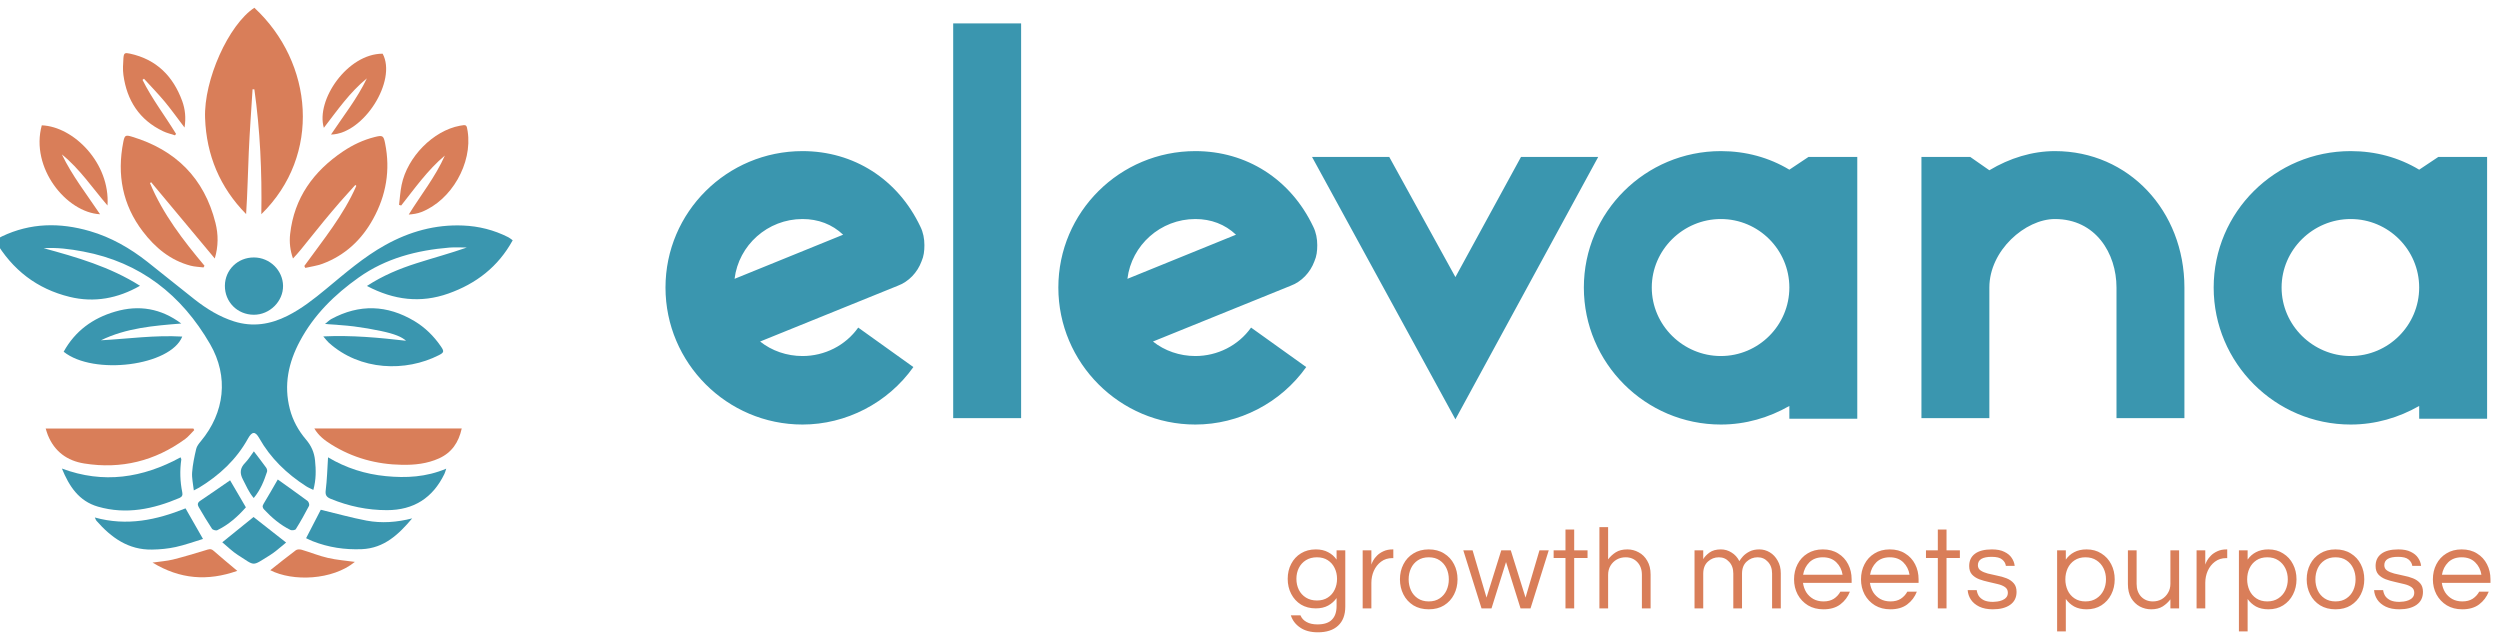 <svg xmlns="http://www.w3.org/2000/svg" fill="none" viewBox="1.31 55.664 653.69 168.301" style="max-height: 500px" width="653.69" height="168.301">
<path fill="#3A96AF" d="M211.143 166.67C191.41 166.67 175.32 150.58 175.32 130.847C175.32 111.114 191.41 95.175 211.143 95.175C224.501 95.175 236.037 102.461 241.957 114.908C242.716 116.426 243.019 118.096 243.019 119.766C243.019 121.284 242.868 122.65 242.26 124.016C241.198 126.9 238.921 129.329 236.037 130.391L200.062 144.963C203.098 147.392 207.045 148.758 211.143 148.758C216.911 148.758 222.376 146.026 225.715 141.32L240.135 151.642C233.457 161.053 222.527 166.67 211.143 166.67ZM193.383 128.57L221.768 117.033C218.884 114.301 215.241 112.935 211.143 112.935C202.035 112.935 194.446 119.766 193.383 128.57ZM268.306 165H250.546V61.781H268.306V165ZM313.864 166.67C294.131 166.67 278.041 150.58 278.041 130.847C278.041 111.114 294.131 95.175 313.864 95.175C327.222 95.175 338.758 102.461 344.678 114.908C345.437 116.426 345.741 118.096 345.741 119.766C345.741 121.284 345.589 122.65 344.982 124.016C343.919 126.9 341.642 129.329 338.758 130.391L302.783 144.963C305.819 147.392 309.766 148.758 313.864 148.758C319.632 148.758 325.097 146.026 328.436 141.32L342.856 151.642C336.178 161.053 325.248 166.67 313.864 166.67ZM296.104 128.57L324.49 117.033C321.605 114.301 317.962 112.935 313.864 112.935C304.756 112.935 297.167 119.766 296.104 128.57ZM381.866 165.304L344.373 96.693H364.562L381.866 128.114L399.019 96.693H419.207L381.866 165.304ZM451.272 166.67C431.539 166.67 415.449 150.58 415.449 130.847C415.449 111.114 431.539 95.175 451.272 95.175C457.799 95.175 463.871 96.845 469.184 100.033L474.193 96.693H486.943V165.152H469.184V161.812C463.871 164.848 457.799 166.67 451.272 166.67ZM451.272 148.758C461.139 148.758 469.184 140.713 469.184 130.847C469.184 120.98 461.139 112.935 451.272 112.935C441.406 112.935 433.209 120.98 433.209 130.847C433.209 140.713 441.406 148.758 451.272 148.758ZM572.482 165H554.722V130.847C554.722 121.891 549.258 112.935 538.632 112.935C530.891 112.935 521.48 121.132 521.48 130.847V165H503.72V96.693H516.471L521.48 100.184C526.793 96.997 532.712 95.175 538.632 95.175C557.91 95.175 572.482 110.81 572.482 130.847V165ZM615.955 166.67C596.222 166.67 580.132 150.58 580.132 130.847C580.132 111.114 596.222 95.175 615.955 95.175C622.483 95.175 628.554 96.845 633.867 100.033L638.876 96.693H651.627V165.152H633.867V161.812C628.554 164.848 622.483 166.67 615.955 166.67ZM615.955 148.758C625.822 148.758 633.867 140.713 633.867 130.847C633.867 120.98 625.822 112.935 615.955 112.935C606.089 112.935 597.892 120.98 597.892 130.847C597.892 140.713 606.089 148.758 615.955 148.758Z"/>
<path fill="#D97E59" d="M345.905 220.995C344.002 220.995 342.454 220.58 341.26 219.75C340.066 218.941 339.256 217.878 338.831 216.563H341.351C341.655 217.311 342.181 217.888 342.93 218.293C343.679 218.718 344.63 218.931 345.783 218.931C347.524 218.931 348.789 218.516 349.578 217.686C350.388 216.876 350.793 215.692 350.793 214.134V212.039C350.226 212.849 349.487 213.507 348.576 214.012C347.686 214.498 346.613 214.741 345.358 214.741C343.881 214.741 342.586 214.407 341.473 213.739C340.38 213.051 339.53 212.12 338.922 210.946C338.315 209.772 338.012 208.467 338.012 207.03C338.012 205.573 338.315 204.267 338.922 203.114C339.53 201.94 340.38 201.019 341.473 200.351C342.586 199.663 343.881 199.319 345.358 199.319C346.613 199.319 347.686 199.562 348.576 200.048C349.487 200.513 350.226 201.161 350.793 201.99V199.562H353.07V214.286C353.07 216.451 352.442 218.111 351.187 219.265C349.953 220.418 348.192 220.995 345.905 220.995ZM345.662 212.677C346.775 212.677 347.716 212.424 348.485 211.918C349.275 211.412 349.872 210.734 350.277 209.884C350.702 209.013 350.914 208.062 350.914 207.03C350.914 205.978 350.702 205.026 350.277 204.176C349.872 203.326 349.275 202.648 348.485 202.142C347.716 201.636 346.775 201.383 345.662 201.383C344.549 201.383 343.588 201.636 342.778 202.142C341.968 202.648 341.351 203.326 340.926 204.176C340.501 205.026 340.289 205.978 340.289 207.03C340.289 208.062 340.501 209.013 340.926 209.884C341.351 210.734 341.968 211.412 342.778 211.918C343.588 212.424 344.549 212.677 345.662 212.677ZM357.615 214.741V199.562H359.892V203.296C359.973 203.033 360.125 202.689 360.347 202.264C360.59 201.818 360.934 201.373 361.379 200.928C361.825 200.483 362.381 200.108 363.049 199.805C363.737 199.481 364.547 199.319 365.478 199.319H365.63V201.596H365.356C364.223 201.596 363.241 201.91 362.412 202.537C361.602 203.144 360.975 203.944 360.529 204.935C360.104 205.907 359.892 206.949 359.892 208.062V214.741H357.615ZM374.89 214.984C373.352 214.984 372.016 214.64 370.883 213.952C369.749 213.243 368.879 212.292 368.272 211.098C367.665 209.904 367.361 208.588 367.361 207.151C367.361 205.694 367.665 204.379 368.272 203.205C368.879 202.011 369.749 201.07 370.883 200.381C372.016 199.673 373.352 199.319 374.89 199.319C376.448 199.319 377.784 199.673 378.897 200.381C380.031 201.07 380.901 202.011 381.508 203.205C382.115 204.379 382.419 205.694 382.419 207.151C382.419 208.588 382.115 209.904 381.508 211.098C380.901 212.292 380.031 213.243 378.897 213.952C377.784 214.64 376.448 214.984 374.89 214.984ZM374.89 212.92C376.023 212.92 376.975 212.656 377.744 212.13C378.533 211.604 379.13 210.906 379.535 210.036C379.94 209.145 380.142 208.184 380.142 207.151C380.142 206.099 379.94 205.138 379.535 204.267C379.13 203.397 378.533 202.699 377.744 202.173C376.975 201.646 376.023 201.383 374.89 201.383C373.777 201.383 372.826 201.646 372.036 202.173C371.247 202.699 370.65 203.397 370.245 204.267C369.84 205.138 369.638 206.099 369.638 207.151C369.638 208.184 369.84 209.145 370.245 210.036C370.65 210.906 371.247 211.604 372.036 212.13C372.826 212.656 373.777 212.92 374.89 212.92ZM388.694 214.741L383.927 199.562H386.356L389.999 211.918L393.855 199.562H396.344L400.2 211.918L403.843 199.562H406.271L401.505 214.741H398.894L395.099 202.628L391.304 214.741H388.694ZM410.646 214.741V201.565H407.549V199.562H410.646V194.128H412.923V199.562H416.414V201.565H412.923V214.741H410.646ZM419.516 214.741V193.49H421.793V201.93C422.339 201.201 423.007 200.584 423.796 200.078C424.586 199.572 425.597 199.319 426.832 199.319C427.884 199.319 428.866 199.572 429.777 200.078C430.708 200.564 431.457 201.302 432.023 202.294C432.61 203.266 432.904 204.47 432.904 205.907V214.741H430.627V205.967C430.627 204.591 430.232 203.488 429.443 202.658C428.654 201.808 427.631 201.383 426.377 201.383C425.527 201.383 424.758 201.576 424.069 201.96C423.381 202.345 422.825 202.891 422.4 203.599C421.995 204.288 421.793 205.087 421.793 205.998V214.741H419.516ZM444.388 214.741V199.562H446.665V201.869C447.009 201.262 447.556 200.685 448.305 200.139C449.053 199.592 450.045 199.319 451.28 199.319C452.292 199.319 453.223 199.592 454.073 200.139C454.943 200.665 455.621 201.414 456.107 202.385C456.309 202.041 456.623 201.626 457.048 201.14C457.493 200.655 458.07 200.23 458.778 199.865C459.487 199.501 460.337 199.319 461.328 199.319C462.3 199.319 463.211 199.572 464.061 200.078C464.911 200.584 465.599 201.312 466.125 202.264C466.671 203.195 466.945 204.298 466.945 205.573V214.741H464.668V205.634C464.668 204.358 464.304 203.336 463.575 202.567C462.867 201.778 461.976 201.383 460.903 201.383C459.79 201.383 458.829 201.758 458.019 202.507C457.21 203.255 456.805 204.308 456.805 205.664V214.741H454.528V205.634C454.528 204.358 454.164 203.336 453.435 202.567C452.727 201.778 451.836 201.383 450.764 201.383C449.65 201.383 448.689 201.758 447.88 202.507C447.07 203.255 446.665 204.308 446.665 205.664V214.741H444.388ZM478.091 214.984C476.553 214.984 475.207 214.64 474.054 213.952C472.9 213.243 471.999 212.292 471.352 211.098C470.724 209.904 470.411 208.588 470.411 207.151C470.411 205.694 470.714 204.379 471.321 203.205C471.929 202.011 472.799 201.07 473.932 200.381C475.066 199.673 476.401 199.319 477.94 199.319C479.498 199.319 480.834 199.673 481.947 200.381C483.08 201.07 483.95 202.011 484.558 203.205C485.165 204.379 485.468 205.694 485.468 207.151V208.062H472.748C472.87 208.953 473.153 209.772 473.598 210.521C474.064 211.25 474.681 211.837 475.45 212.282C476.219 212.707 477.11 212.92 478.122 212.92C479.194 212.92 480.095 212.687 480.824 212.221C481.552 211.736 482.119 211.118 482.524 210.369H485.013C484.487 211.725 483.647 212.839 482.493 213.709C481.36 214.559 479.893 214.984 478.091 214.984ZM472.779 205.937H483.1C482.898 204.642 482.352 203.559 481.461 202.689C480.571 201.818 479.397 201.383 477.94 201.383C476.482 201.383 475.308 201.818 474.418 202.689C473.548 203.559 473.001 204.642 472.779 205.937ZM495.597 214.984C494.059 214.984 492.713 214.64 491.56 213.952C490.406 213.243 489.505 212.292 488.858 211.098C488.23 209.904 487.917 208.588 487.917 207.151C487.917 205.694 488.22 204.379 488.827 203.205C489.434 202.011 490.305 201.07 491.438 200.381C492.572 199.673 493.907 199.319 495.445 199.319C497.004 199.319 498.34 199.673 499.453 200.381C500.586 201.07 501.456 202.011 502.064 203.205C502.671 204.379 502.974 205.694 502.974 207.151V208.062H490.254C490.376 208.953 490.659 209.772 491.104 210.521C491.57 211.25 492.187 211.837 492.956 212.282C493.725 212.707 494.616 212.92 495.628 212.92C496.7 212.92 497.601 212.687 498.33 212.221C499.058 211.736 499.625 211.118 500.03 210.369H502.519C501.993 211.725 501.153 212.839 499.999 213.709C498.866 214.559 497.399 214.984 495.597 214.984ZM490.285 205.937H500.606C500.404 204.642 499.858 203.559 498.967 202.689C498.077 201.818 496.903 201.383 495.445 201.383C493.988 201.383 492.814 201.818 491.924 202.689C491.054 203.559 490.507 204.642 490.285 205.937ZM508.003 214.741V201.565H504.906V199.562H508.003V194.128H510.28V199.562H513.771V201.565H510.28V214.741H508.003ZM522.398 214.984C521.002 214.984 519.818 214.751 518.846 214.286C517.895 213.82 517.166 213.213 516.66 212.464C516.154 211.695 515.871 210.865 515.81 209.975H518.178C518.239 210.481 518.411 210.977 518.694 211.462C518.998 211.928 519.453 212.312 520.061 212.616C520.668 212.899 521.457 213.041 522.429 213.041C522.732 213.041 523.107 213.011 523.552 212.95C523.997 212.889 524.422 212.778 524.827 212.616C525.252 212.454 525.606 212.211 525.889 211.887C526.173 211.564 526.314 211.149 526.314 210.643C526.314 210.015 526.072 209.53 525.586 209.185C525.1 208.841 524.473 208.578 523.704 208.396C522.935 208.194 522.115 208.001 521.245 207.819C520.395 207.637 519.585 207.404 518.816 207.121C518.047 206.818 517.419 206.403 516.934 205.876C516.448 205.33 516.205 204.591 516.205 203.66C516.205 202.284 516.701 201.221 517.693 200.473C518.705 199.703 520.192 199.319 522.155 199.319C523.491 199.319 524.574 199.531 525.404 199.956C526.254 200.361 526.891 200.887 527.316 201.535C527.762 202.183 528.025 202.881 528.106 203.63H525.798C525.717 202.982 525.394 202.426 524.827 201.96C524.28 201.495 523.37 201.262 522.095 201.262C519.686 201.262 518.482 201.99 518.482 203.448C518.482 204.055 518.725 204.52 519.211 204.844C519.696 205.168 520.324 205.431 521.093 205.634C521.862 205.816 522.671 205.998 523.521 206.18C524.392 206.342 525.211 206.575 525.981 206.878C526.75 207.182 527.377 207.617 527.863 208.184C528.348 208.73 528.591 209.479 528.591 210.43C528.591 211.908 528.025 213.041 526.891 213.83C525.778 214.599 524.28 214.984 522.398 214.984ZM539.196 220.752V199.562H541.473V201.99C542.04 201.161 542.768 200.513 543.659 200.048C544.569 199.562 545.652 199.319 546.907 199.319C548.384 199.319 549.67 199.673 550.763 200.381C551.876 201.07 552.736 202.011 553.343 203.205C553.95 204.379 554.254 205.694 554.254 207.151C554.254 208.588 553.95 209.904 553.343 211.098C552.736 212.292 551.876 213.243 550.763 213.952C549.67 214.64 548.384 214.984 546.907 214.984C545.652 214.984 544.569 214.741 543.659 214.255C542.768 213.749 542.04 213.092 541.473 212.282V220.752H539.196ZM546.603 212.92C547.737 212.92 548.698 212.656 549.488 212.13C550.297 211.604 550.914 210.906 551.339 210.036C551.764 209.145 551.977 208.184 551.977 207.151C551.977 206.099 551.764 205.138 551.339 204.267C550.914 203.397 550.297 202.699 549.488 202.173C548.698 201.646 547.737 201.383 546.603 201.383C545.49 201.383 544.539 201.646 543.75 202.173C542.96 202.699 542.363 203.397 541.959 204.267C541.554 205.138 541.351 206.099 541.351 207.151C541.351 208.184 541.554 209.145 541.959 210.036C542.363 210.906 542.96 211.604 543.75 212.13C544.539 212.656 545.49 212.92 546.603 212.92ZM563.778 214.984C562.746 214.984 561.764 214.741 560.833 214.255C559.902 213.749 559.143 213.011 558.556 212.039C557.99 211.047 557.706 209.833 557.706 208.396V199.562H559.983V208.335C559.983 209.712 560.378 210.825 561.167 211.675C561.977 212.505 562.999 212.92 564.233 212.92C565.084 212.92 565.853 212.727 566.541 212.343C567.229 211.938 567.775 211.392 568.18 210.703C568.605 210.015 568.818 209.216 568.818 208.305V199.562H571.095V214.741H568.818V212.373C568.271 213.102 567.603 213.719 566.814 214.225C566.025 214.731 565.013 214.984 563.778 214.984ZM575.661 214.741V199.562H577.938V203.296C578.018 203.033 578.17 202.689 578.393 202.264C578.636 201.818 578.98 201.373 579.425 200.928C579.87 200.483 580.427 200.108 581.095 199.805C581.783 199.481 582.592 199.319 583.523 199.319H583.675V201.596H583.402C582.269 201.596 581.287 201.91 580.457 202.537C579.648 203.144 579.02 203.944 578.575 204.935C578.15 205.907 577.938 206.949 577.938 208.062V214.741H575.661ZM586.733 220.752V199.562H589.01V201.99C589.577 201.161 590.305 200.513 591.196 200.048C592.107 199.562 593.189 199.319 594.444 199.319C595.922 199.319 597.207 199.673 598.3 200.381C599.413 201.07 600.273 202.011 600.88 203.205C601.487 204.379 601.791 205.694 601.791 207.151C601.791 208.588 601.487 209.904 600.88 211.098C600.273 212.292 599.413 213.243 598.3 213.952C597.207 214.64 595.922 214.984 594.444 214.984C593.189 214.984 592.107 214.741 591.196 214.255C590.305 213.749 589.577 213.092 589.01 212.282V220.752H586.733ZM594.141 212.92C595.274 212.92 596.235 212.656 597.025 212.13C597.834 211.604 598.452 210.906 598.877 210.036C599.302 209.145 599.514 208.184 599.514 207.151C599.514 206.099 599.302 205.138 598.877 204.267C598.452 203.397 597.834 202.699 597.025 202.173C596.235 201.646 595.274 201.383 594.141 201.383C593.028 201.383 592.076 201.646 591.287 202.173C590.498 202.699 589.901 203.397 589.496 204.267C589.091 205.138 588.889 206.099 588.889 207.151C588.889 208.184 589.091 209.145 589.496 210.036C589.901 210.906 590.498 211.604 591.287 212.13C592.076 212.656 593.028 212.92 594.141 212.92ZM611.983 214.984C610.445 214.984 609.109 214.64 607.976 213.952C606.843 213.243 605.972 212.292 605.365 211.098C604.758 209.904 604.454 208.588 604.454 207.151C604.454 205.694 604.758 204.379 605.365 203.205C605.972 202.011 606.843 201.07 607.976 200.381C609.109 199.673 610.445 199.319 611.983 199.319C613.542 199.319 614.877 199.673 615.991 200.381C617.124 201.07 617.994 202.011 618.601 203.205C619.209 204.379 619.512 205.694 619.512 207.151C619.512 208.588 619.209 209.904 618.601 211.098C617.994 212.292 617.124 213.243 615.991 213.952C614.877 214.64 613.542 214.984 611.983 214.984ZM611.983 212.92C613.117 212.92 614.068 212.656 614.837 212.13C615.626 211.604 616.223 210.906 616.628 210.036C617.033 209.145 617.235 208.184 617.235 207.151C617.235 206.099 617.033 205.138 616.628 204.267C616.223 203.397 615.626 202.699 614.837 202.173C614.068 201.646 613.117 201.383 611.983 201.383C610.87 201.383 609.919 201.646 609.13 202.173C608.34 202.699 607.743 203.397 607.338 204.267C606.934 205.138 606.731 206.099 606.731 207.151C606.731 208.184 606.934 209.145 607.338 210.036C607.743 210.906 608.34 211.604 609.13 212.13C609.919 212.656 610.87 212.92 611.983 212.92ZM628.664 214.984C627.267 214.984 626.083 214.751 625.112 214.286C624.161 213.82 623.432 213.213 622.926 212.464C622.42 211.695 622.137 210.865 622.076 209.975H624.444C624.505 210.481 624.677 210.977 624.96 211.462C625.264 211.928 625.719 212.312 626.326 212.616C626.933 212.899 627.723 213.041 628.694 213.041C628.998 213.041 629.372 213.011 629.817 212.95C630.263 212.889 630.688 212.778 631.093 212.616C631.518 212.454 631.872 212.211 632.155 211.887C632.438 211.564 632.58 211.149 632.58 210.643C632.58 210.015 632.337 209.53 631.851 209.185C631.366 208.841 630.738 208.578 629.969 208.396C629.2 208.194 628.38 208.001 627.51 207.819C626.66 207.637 625.851 207.404 625.082 207.121C624.312 206.818 623.685 206.403 623.199 205.876C622.714 205.33 622.471 204.591 622.471 203.66C622.471 202.284 622.967 201.221 623.958 200.473C624.97 199.703 626.458 199.319 628.421 199.319C629.757 199.319 630.84 199.531 631.669 199.956C632.519 200.361 633.157 200.887 633.582 201.535C634.027 202.183 634.29 202.881 634.371 203.63H632.064C631.983 202.982 631.659 202.426 631.093 201.96C630.546 201.495 629.635 201.262 628.36 201.262C625.952 201.262 624.748 201.99 624.748 203.448C624.748 204.055 624.99 204.52 625.476 204.844C625.962 205.168 626.589 205.431 627.358 205.634C628.127 205.816 628.937 205.998 629.787 206.18C630.657 206.342 631.477 206.575 632.246 206.878C633.015 207.182 633.643 207.617 634.128 208.184C634.614 208.73 634.857 209.479 634.857 210.43C634.857 211.908 634.29 213.041 633.157 213.83C632.044 214.599 630.546 214.984 628.664 214.984ZM645.131 214.984C643.593 214.984 642.247 214.64 641.093 213.952C639.94 213.243 639.039 212.292 638.391 211.098C637.764 209.904 637.45 208.588 637.45 207.151C637.45 205.694 637.754 204.379 638.361 203.205C638.968 202.011 639.838 201.07 640.972 200.381C642.105 199.673 643.441 199.319 644.979 199.319C646.538 199.319 647.873 199.673 648.987 200.381C650.12 201.07 650.99 202.011 651.597 203.205C652.205 204.379 652.508 205.694 652.508 207.151V208.062H639.788C639.909 208.953 640.193 209.772 640.638 210.521C641.103 211.25 641.721 211.837 642.49 212.282C643.259 212.707 644.149 212.92 645.161 212.92C646.234 212.92 647.135 212.687 647.863 212.221C648.592 211.736 649.159 211.118 649.563 210.369H652.053C651.527 211.725 650.687 212.839 649.533 213.709C648.4 214.559 646.932 214.984 645.131 214.984ZM639.818 205.937H650.14C649.938 204.642 649.391 203.559 648.501 202.689C647.61 201.818 646.436 201.383 644.979 201.383C643.522 201.383 642.348 201.818 641.458 202.689C640.587 203.559 640.041 204.642 639.818 205.937Z"/>
<path fill="#3A96AF" d="M12.629 120.538C21.388 122.921 30.085 125.426 37.918 130.389C32.135 133.699 25.972 134.867 19.521 133.289C11.005 131.209 4.539 126.261 0 118.489C0.774 118.049 1.275 117.73 1.822 117.472C9.29 113.92 16.955 113.814 24.788 116.091C30.374 117.715 35.307 120.553 39.846 124.12C43.99 127.384 48.073 130.723 52.232 133.987C55.344 136.416 58.668 138.48 62.478 139.694C67.366 141.243 72.01 140.499 76.488 138.237C80.177 136.385 83.395 133.85 86.552 131.24C91.531 127.126 96.404 122.861 102.081 119.718C108.395 116.212 115.12 114.33 122.391 114.633C126.534 114.8 130.481 115.802 134.2 117.684C134.534 117.851 134.838 118.109 135.369 118.489C131.574 125.426 125.791 129.858 118.535 132.423C111.325 134.974 104.342 134.169 97.254 130.435C101.489 127.672 105.769 125.927 110.171 124.515C114.528 123.119 118.96 121.935 123.377 120.386C121.859 120.386 120.326 120.28 118.808 120.402C110.293 121.1 102.172 123.21 95.113 128.219C88.829 132.666 83.38 137.994 79.706 144.901C76.731 150.487 75.471 156.331 77.096 162.615C77.87 165.621 79.342 168.262 81.315 170.584C82.697 172.193 83.471 173.939 83.683 176.018C83.941 178.538 83.987 181.043 83.243 183.76C82.53 183.411 81.877 183.153 81.3 182.773C76.276 179.525 72.056 175.487 69.096 170.235C68.064 168.398 67.214 168.429 66.166 170.311C63.131 175.821 58.683 179.935 53.37 183.168C53.036 183.365 52.687 183.532 51.989 183.896C51.807 182.181 51.427 180.648 51.549 179.145C51.701 177.096 52.141 175.047 52.611 173.043C52.778 172.33 53.31 171.647 53.81 171.055C60.064 163.541 61.172 154.145 56.239 145.629C48.786 132.757 37.979 124.242 23.088 121.434C19.642 120.781 16.166 120.326 12.629 120.568V120.538Z"/>
<path fill="#D97E59" d="M67.82 57.696C83.272 72.041 85.443 96.237 69.641 111.674C69.823 100.517 69.323 89.74 67.82 79.023C67.668 79.023 67.501 79.023 67.349 79.008C67.015 84.457 66.606 89.907 66.363 95.356C66.12 100.76 66.029 106.179 65.664 111.644C58.819 104.676 55.282 96.267 54.933 86.537C54.568 76.594 61.065 62.129 67.835 57.681L67.82 57.696Z"/>
<path fill="#D97E59" d="M80.893 125.198C85.766 118.443 91.109 111.977 94.479 104.266C94.388 104.19 94.312 104.114 94.221 104.023C92.855 105.556 91.458 107.059 90.107 108.607C88.711 110.216 87.344 111.856 85.978 113.495C84.658 115.089 83.352 116.713 82.062 118.337C80.742 119.992 79.436 121.661 77.918 123.255C77.174 121.13 76.931 119.02 77.174 116.85C78.237 107.363 83.307 100.426 91.033 95.234C93.568 93.534 96.3 92.244 99.26 91.5C101.355 90.969 101.598 91.09 102.008 93.155C103.419 100.152 102.281 106.771 98.835 112.979C95.83 118.413 91.504 122.451 85.629 124.637C84.202 125.168 82.639 125.365 81.136 125.714L80.878 125.198H80.893Z"/>
<path fill="#D97E59" d="M57.469 123.256C51.808 116.471 46.313 109.883 40.833 103.31C40.727 103.386 40.636 103.462 40.529 103.538C43.899 111.629 49.197 118.49 54.783 125.153C54.692 125.305 54.616 125.442 54.525 125.594C53.401 125.442 52.248 125.427 51.155 125.138C45.873 123.742 41.895 120.433 38.662 116.198C33.334 109.215 31.862 101.322 33.547 92.791C33.896 91.03 34.124 90.894 35.824 91.41C47.269 94.871 54.722 102.263 57.652 113.951C58.411 116.972 58.426 120.038 57.469 123.256Z"/>
<path fill="#3A96AF" d="M85.866 143.626C93.395 143.277 100.438 143.96 107.482 144.764C106.389 143.762 104.506 142.973 101 142.229C98.647 141.728 96.264 141.318 93.881 141.015C91.498 140.711 89.099 140.605 86.291 140.377C86.974 139.831 87.399 139.375 87.931 139.087C95.277 135.11 102.548 135.368 109.667 139.618C112.43 141.273 114.722 143.519 116.559 146.191C117.485 147.542 117.439 147.83 116.073 148.529C107.406 152.946 95.475 152.657 87.278 145.265C86.853 144.87 86.504 144.4 85.851 143.641L85.866 143.626Z"/>
<path fill="#3A96AF" d="M27.67 144.644C34.743 144.264 41.786 143.247 48.966 143.672C45.915 151.322 25.788 153.918 17.955 147.634C20.945 142.215 25.545 138.86 31.419 137.145C37.673 135.308 43.441 136.325 48.708 140.257C41.498 140.834 34.334 141.41 27.67 144.659V144.644Z"/>
<path fill="#D97E59" d="M52.094 168.126C51.305 168.9 50.622 169.795 49.742 170.448C41.833 176.216 32.999 178.402 23.329 176.854C18.867 176.14 15.573 173.742 13.827 169.446C13.63 168.945 13.478 168.429 13.251 167.716H51.882L52.094 168.126Z"/>
<path fill="#D97E59" d="M83.486 167.7H122.041C121.237 171.374 119.415 174.015 116.106 175.518C113.025 176.914 109.746 177.263 106.422 177.202C99.773 177.096 93.58 175.411 87.918 171.874C86.233 170.812 84.624 169.628 83.501 167.7H83.486Z"/>
<path fill="#3A96AF" d="M17.487 178.174C28.355 182.242 38.601 180.648 48.528 175.245C48.635 175.563 48.741 175.715 48.711 175.852C48.301 178.721 48.392 181.559 48.969 184.398C49.12 185.126 48.923 185.567 48.24 185.87C41.364 188.785 34.336 190.272 26.944 188.147C21.874 186.69 19.369 182.743 17.502 178.189L17.487 178.174Z"/>
<path fill="#3A96AF" d="M87.085 175.245C91.806 178.053 96.846 179.647 102.204 180.163C107.486 180.679 112.738 180.436 117.99 178.205C117.778 178.842 117.687 179.237 117.505 179.601C114.469 185.855 109.505 189.043 102.507 189.058C97.392 189.058 92.504 188.041 87.784 186.098C86.691 185.642 86.311 185.126 86.478 183.851C86.827 181.089 86.888 178.296 87.085 175.245Z"/>
<path fill="#D97E59" d="M105.651 109.245C105.864 107.5 105.97 105.739 106.319 104.024C107.822 96.677 114.607 89.831 121.559 88.541C123.29 88.222 123.32 88.252 123.593 89.998C124.884 98.362 119.358 108.046 111.48 111.112C110.463 111.507 109.37 111.674 108.186 111.765C111.389 106.589 115.169 101.883 117.628 96.343C113.135 100.107 109.795 104.874 106.213 109.397C106.031 109.351 105.834 109.291 105.651 109.245Z"/>
<path fill="#D97E59" d="M12.252 88.434C20.57 88.768 30.148 98.331 29.419 109.397C25.442 104.767 22.149 99.803 17.488 96.039C20.16 101.594 23.97 106.452 27.477 111.689C18.642 111.218 9.185 99.515 12.236 88.434H12.252Z"/>
<path fill="#D97E59" d="M87.856 90.847C91.119 85.945 94.732 81.406 97.236 76.154C92.774 79.797 89.525 84.487 85.989 89.087C83.833 81.846 92.151 69.688 101.365 69.703C105.16 76.761 96.432 90.665 87.856 90.847Z"/>
<path fill="#D97E59" d="M38.573 76.549C41.047 81.528 44.462 85.945 47.346 90.681C47.255 90.802 47.149 90.924 47.058 91.045C46.026 90.696 44.933 90.453 43.962 89.983C37.768 87.038 34.49 81.953 33.579 75.274C33.382 73.847 33.488 72.36 33.579 70.918C33.685 69.521 33.913 69.385 35.294 69.688C42.231 71.191 46.572 75.578 48.956 82.09C49.715 84.2 49.972 86.4 49.563 89.011C47.726 86.598 46.147 84.382 44.417 82.287C42.687 80.207 40.774 78.249 38.952 76.246C38.831 76.352 38.694 76.443 38.573 76.549Z"/>
<path fill="#3A96AF" d="M67.702 122.983C71.846 122.983 75.277 126.352 75.322 130.405C75.368 134.489 71.801 137.995 67.657 137.965C63.361 137.934 60.082 134.625 60.112 130.36C60.158 126.201 63.482 122.967 67.702 122.983Z"/>
<path fill="#3A96AF" d="M26.096 190.971C34.46 193.308 42.232 191.638 49.821 188.587C51.355 191.274 52.781 193.779 54.39 196.587C51.931 197.331 49.624 198.181 47.241 198.697C45.237 199.137 43.142 199.334 41.078 199.365C34.885 199.486 30.392 196.238 26.521 191.821C26.385 191.669 26.324 191.441 26.096 190.955V190.971Z"/>
<path fill="#3A96AF" d="M109.093 191.198C105.557 195.388 101.762 199.016 95.918 199.258C91.486 199.441 87.205 198.803 83.076 197.179C82.514 196.951 81.968 196.678 81.346 196.389C82.697 193.763 84.002 191.259 85.186 188.952C89.239 189.923 93.155 191.031 97.147 191.79C101.124 192.534 105.132 192.23 109.109 191.198H109.093Z"/>
<path fill="#3A96AF" d="M59.438 197.452C62.338 195.099 64.949 193.004 67.605 190.849C70.261 192.928 73.009 195.084 76.121 197.528C75.24 198.256 74.436 198.939 73.616 199.592C73.039 200.047 72.462 200.488 71.84 200.867C67.028 203.812 68.197 203.766 63.476 200.761C62.034 199.85 60.805 198.59 59.423 197.452H59.438Z"/>
<path fill="#3A96AF" d="M73.924 181.027C76.489 182.864 79.145 184.731 81.741 186.659C82.029 186.871 82.272 187.63 82.121 187.919C81.043 189.998 79.904 192.032 78.66 194.021C78.493 194.294 77.612 194.4 77.248 194.233C74.607 192.928 72.391 191.046 70.387 188.905C69.962 188.465 69.841 188.025 70.22 187.418C71.495 185.323 72.694 183.198 73.939 181.043L73.924 181.027Z"/>
<path fill="#D97E59" d="M71.967 204.768C74.259 202.962 76.43 201.201 78.676 199.531C79.025 199.273 79.723 199.273 80.194 199.41C82.501 200.093 84.733 201.019 87.07 201.55C89.393 202.082 91.791 202.264 94.098 202.583C88.224 207.394 77.841 207.774 71.967 204.753V204.768Z"/>
<path fill="#3A96AF" d="M61.472 181.256C62.808 183.548 64.159 185.855 65.601 188.314C63.491 190.712 61.093 192.853 58.133 194.295C57.799 194.462 56.949 194.234 56.736 193.915C55.507 192.063 54.368 190.135 53.245 188.208C52.911 187.631 52.957 187.084 53.64 186.629C56.236 184.883 58.816 183.092 61.472 181.256Z"/>
<path fill="#D97E59" d="M63.342 204.935C55.601 207.668 48.376 207.136 41.196 202.765C43.169 202.476 44.884 202.37 46.508 201.976C49.393 201.262 52.216 200.382 55.07 199.532C55.783 199.319 56.39 199.016 57.089 199.623C59.062 201.353 61.081 203.023 63.342 204.92V204.935Z"/>
<path fill="#3A96AF" d="M67.687 173.681C68.84 175.199 69.903 176.55 70.905 177.946C71.102 178.235 71.239 178.72 71.132 179.024C70.343 181.407 69.447 183.73 67.656 185.885C66.351 184.367 65.683 182.667 64.833 181.058C63.953 179.403 64.059 178.053 65.394 176.702C66.229 175.852 66.867 174.789 67.687 173.681Z"/>
</svg>